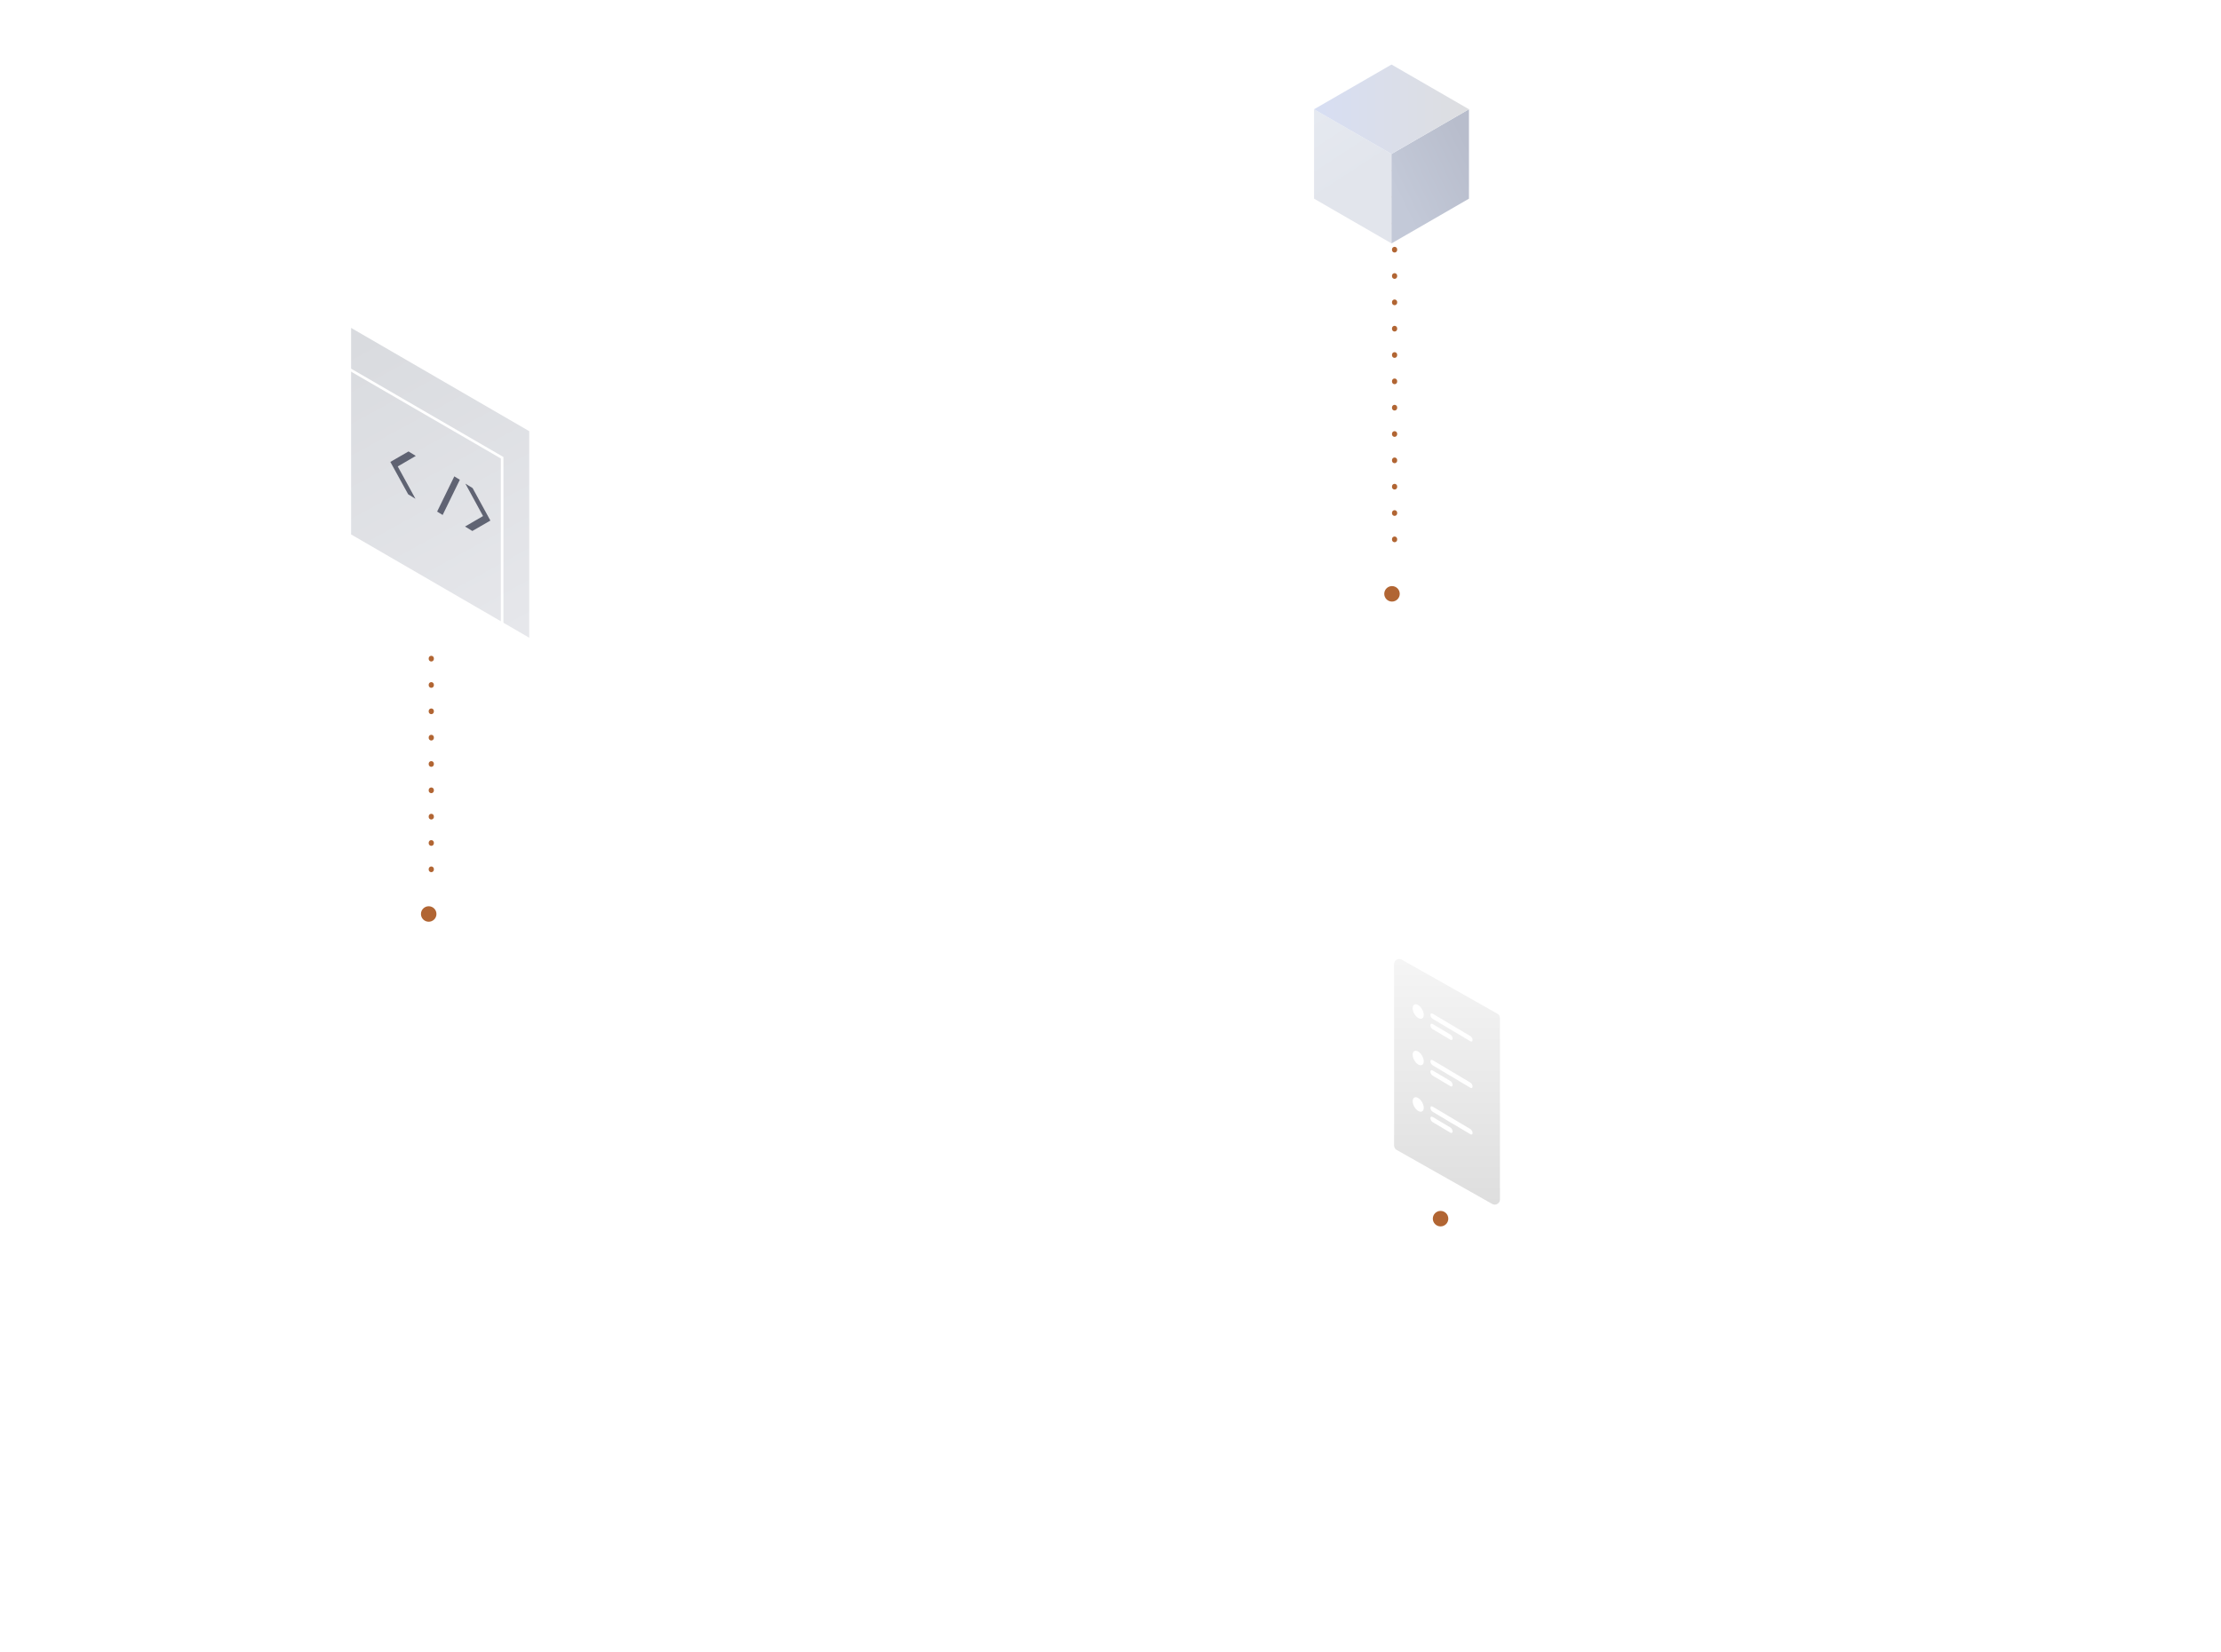 <svg width="860" height="640" viewBox="0 0 860 640" fill="none" xmlns="http://www.w3.org/2000/svg">
<g opacity="0.8">
<line x1="540" y1="66" x2="540" y2="217" stroke="#9E3F00" stroke-width="2" stroke-linecap="round" stroke-dasharray="0.2 10"/>
<circle cx="539" cy="230" r="3" fill="#9E3F00"/>
</g>
<path d="M538.812 94.27L508.822 76.949V42.31L538.812 59.63V94.27Z" fill="url(#paint0_linear_333_50011)"/>
<path d="M568.801 76.949L538.812 94.27V59.63L568.801 42.31V76.949Z" fill="url(#paint1_linear_333_50011)"/>
<path d="M538.812 59.639L508.822 42.321L538.812 25L568.8 42.321L538.812 59.639Z" fill="url(#paint2_linear_333_50011)"/>
<g opacity="0.8">
<line x1="557.806" y1="440" x2="557.806" y2="459" stroke="#9E3F00" stroke-width="2" stroke-linecap="round" stroke-dasharray="0.2 10"/>
<ellipse cx="557.806" cy="472" rx="2.999" ry="3" fill="#9E3F00"/>
</g>
<g filter="url(#filter0_d_333_50011)">
<path fill-rule="evenodd" clip-rule="evenodd" d="M577.814 442.312C579.147 443.066 580.798 442.103 580.798 440.571L580.798 370.345C580.798 369.624 580.41 368.959 579.783 368.604L542.797 347.688C541.464 346.934 539.812 347.897 539.812 349.429L539.813 419.655C539.813 420.376 540.2 421.041 540.828 421.396L577.814 442.312ZM549.149 370.278C550.336 370.984 551.298 370.437 551.298 369.056C551.298 367.676 550.336 365.984 549.149 365.278C547.963 364.572 547.001 365.119 547.001 366.5C547.001 367.881 547.963 369.572 549.149 370.278ZM554.736 368.602C554.261 368.319 553.876 368.538 553.876 369.09C553.876 369.643 554.261 370.319 554.736 370.602L569.345 379.294C569.82 379.576 570.205 379.357 570.205 378.805C570.205 378.253 569.82 377.576 569.345 377.294L554.736 368.602ZM553.876 373.09C553.876 372.538 554.261 372.319 554.736 372.602L561.611 376.692C562.085 376.974 562.47 377.651 562.47 378.203C562.47 378.756 562.085 378.974 561.611 378.692L554.736 374.602C554.261 374.319 553.876 373.643 553.876 373.09ZM551.298 387.056C551.298 388.437 550.336 388.984 549.149 388.278C547.963 387.572 547.001 385.881 547.001 384.5C547.001 383.119 547.963 382.572 549.149 383.278C550.336 383.984 551.298 385.676 551.298 387.056ZM553.876 387.09C553.876 386.538 554.261 386.319 554.736 386.602L569.345 395.294C569.82 395.576 570.205 396.253 570.205 396.805C570.205 397.357 569.82 397.576 569.345 397.294L554.736 388.602C554.261 388.319 553.876 387.643 553.876 387.09ZM554.736 390.602C554.261 390.319 553.876 390.538 553.876 391.09C553.876 391.643 554.261 392.319 554.736 392.602L561.611 396.692C562.085 396.974 562.47 396.756 562.47 396.203C562.47 395.651 562.085 394.974 561.611 394.692L554.736 390.602ZM549.149 406.278C550.336 406.984 551.298 406.437 551.298 405.056C551.298 403.676 550.336 401.984 549.149 401.278C547.963 400.572 547.001 401.119 547.001 402.5C547.001 403.881 547.963 405.572 549.149 406.278ZM554.736 404.602C554.261 404.319 553.876 404.538 553.876 405.09C553.876 405.643 554.261 406.319 554.736 406.602L569.345 415.294C569.82 415.576 570.205 415.357 570.205 414.805C570.205 414.253 569.82 413.576 569.345 413.294L554.736 404.602ZM553.876 409.09C553.876 408.538 554.261 408.319 554.736 408.602L561.611 412.692C562.085 412.974 562.47 413.651 562.47 414.203C562.47 414.756 562.085 414.974 561.611 414.692L554.736 410.602C554.261 410.319 553.876 409.643 553.876 409.09Z" fill="url(#paint3_linear_333_50011)"/>
</g>
<path d="M204.929 247L135.953 206.999V127L204.929 167.001V247Z" fill="url(#paint4_linear_333_50011)"/>
<g style="mix-blend-mode:hard-light" opacity="0.7" filter="url(#filter1_i_333_50011)">
<path d="M189.883 200.619L182.892 204.658L180.071 202.93L187.042 198.879L180.199 186.32L183.001 188.037L189.883 200.619Z" fill="#292E42"/>
<path d="M169.259 197.142L175.915 183.501L178.056 184.816L171.4 198.457L169.259 197.142Z" fill="#292E42"/>
<path d="M151.152 177.906L158.182 173.849L161.003 175.578L154.012 179.659L160.875 192.186L158.054 190.457L151.152 177.906Z" fill="#292E42"/>
</g>
<path d="M194.433 177.289V256.132L126.457 216.711V137.868L194.433 177.289Z" stroke="white"/>
<g opacity="0.8">
<line x1="167" y1="255" x2="167" y2="341" stroke="#9E3F00" stroke-width="2" stroke-linecap="round" stroke-dasharray="0.2 10"/>
<circle cx="166" cy="354" r="3" fill="#9E3F00"/>
</g>
<defs>
<filter id="filter0_d_333_50011" x="491.812" y="323.426" width="136.985" height="191.148" filterUnits="userSpaceOnUse" color-interpolation-filters="sRGB">
<feFlood flood-opacity="0" result="BackgroundImageFix"/>
<feColorMatrix in="SourceAlpha" type="matrix" values="0 0 0 0 0 0 0 0 0 0 0 0 0 0 0 0 0 0 127 0" result="hardAlpha"/>
<feOffset dy="24"/>
<feGaussianBlur stdDeviation="24"/>
<feComposite in2="hardAlpha" operator="out"/>
<feColorMatrix type="matrix" values="0 0 0 0 0.086 0 0 0 0 0.118 0 0 0 0 0.196 0 0 0 0.2 0"/>
<feBlend mode="normal" in2="BackgroundImageFix" result="effect1_dropShadow_333_50011"/>
<feBlend mode="normal" in="SourceGraphic" in2="effect1_dropShadow_333_50011" result="shape"/>
</filter>
<filter id="filter1_i_333_50011" x="151.152" y="173.85" width="38.73" height="31.809" filterUnits="userSpaceOnUse" color-interpolation-filters="sRGB">
<feFlood flood-opacity="0" result="BackgroundImageFix"/>
<feBlend mode="normal" in="SourceGraphic" in2="BackgroundImageFix" result="shape"/>
<feColorMatrix in="SourceAlpha" type="matrix" values="0 0 0 0 0 0 0 0 0 0 0 0 0 0 0 0 0 0 127 0" result="hardAlpha"/>
<feOffset dy="1"/>
<feGaussianBlur stdDeviation="0.5"/>
<feComposite in2="hardAlpha" operator="arithmetic" k2="-1" k3="1"/>
<feColorMatrix type="matrix" values="0 0 0 0 0.102 0 0 0 0 0.174 0 0 0 0 0.283 0 0 0 0.4 0"/>
<feBlend mode="normal" in2="shape" result="effect1_innerShadow_333_50011"/>
</filter>
<linearGradient id="paint0_linear_333_50011" x1="508.822" y1="43.917" x2="525.393" y2="69.361" gradientUnits="userSpaceOnUse">
<stop stop-color="#E5E9F0"/>
<stop offset="1" stop-color="#E2E5EC"/>
</linearGradient>
<linearGradient id="paint1_linear_333_50011" x1="568.836" y1="56.798" x2="538.826" y2="71.413" gradientUnits="userSpaceOnUse">
<stop stop-color="#B8BDCC"/>
<stop offset="1" stop-color="#C3C9D8"/>
</linearGradient>
<linearGradient id="paint2_linear_333_50011" x1="508.822" y1="42.252" x2="566.065" y2="42.252" gradientUnits="userSpaceOnUse">
<stop stop-color="#D7DEF3"/>
<stop offset="1" stop-color="#DDDEE1"/>
</linearGradient>
<linearGradient id="paint3_linear_333_50011" x1="560.305" y1="347.426" x2="560.305" y2="442.574" gradientUnits="userSpaceOnUse">
<stop stop-color="#F5F5F5"/>
<stop offset="1" stop-color="#DEDEDE"/>
</linearGradient>
<linearGradient id="paint4_linear_333_50011" x1="135.953" y1="133.62" x2="197.869" y2="246.76" gradientUnits="userSpaceOnUse">
<stop stop-color="#D9DBDF"/>
<stop offset="1" stop-color="#E6E7EB"/>
</linearGradient>
</defs>
</svg>
